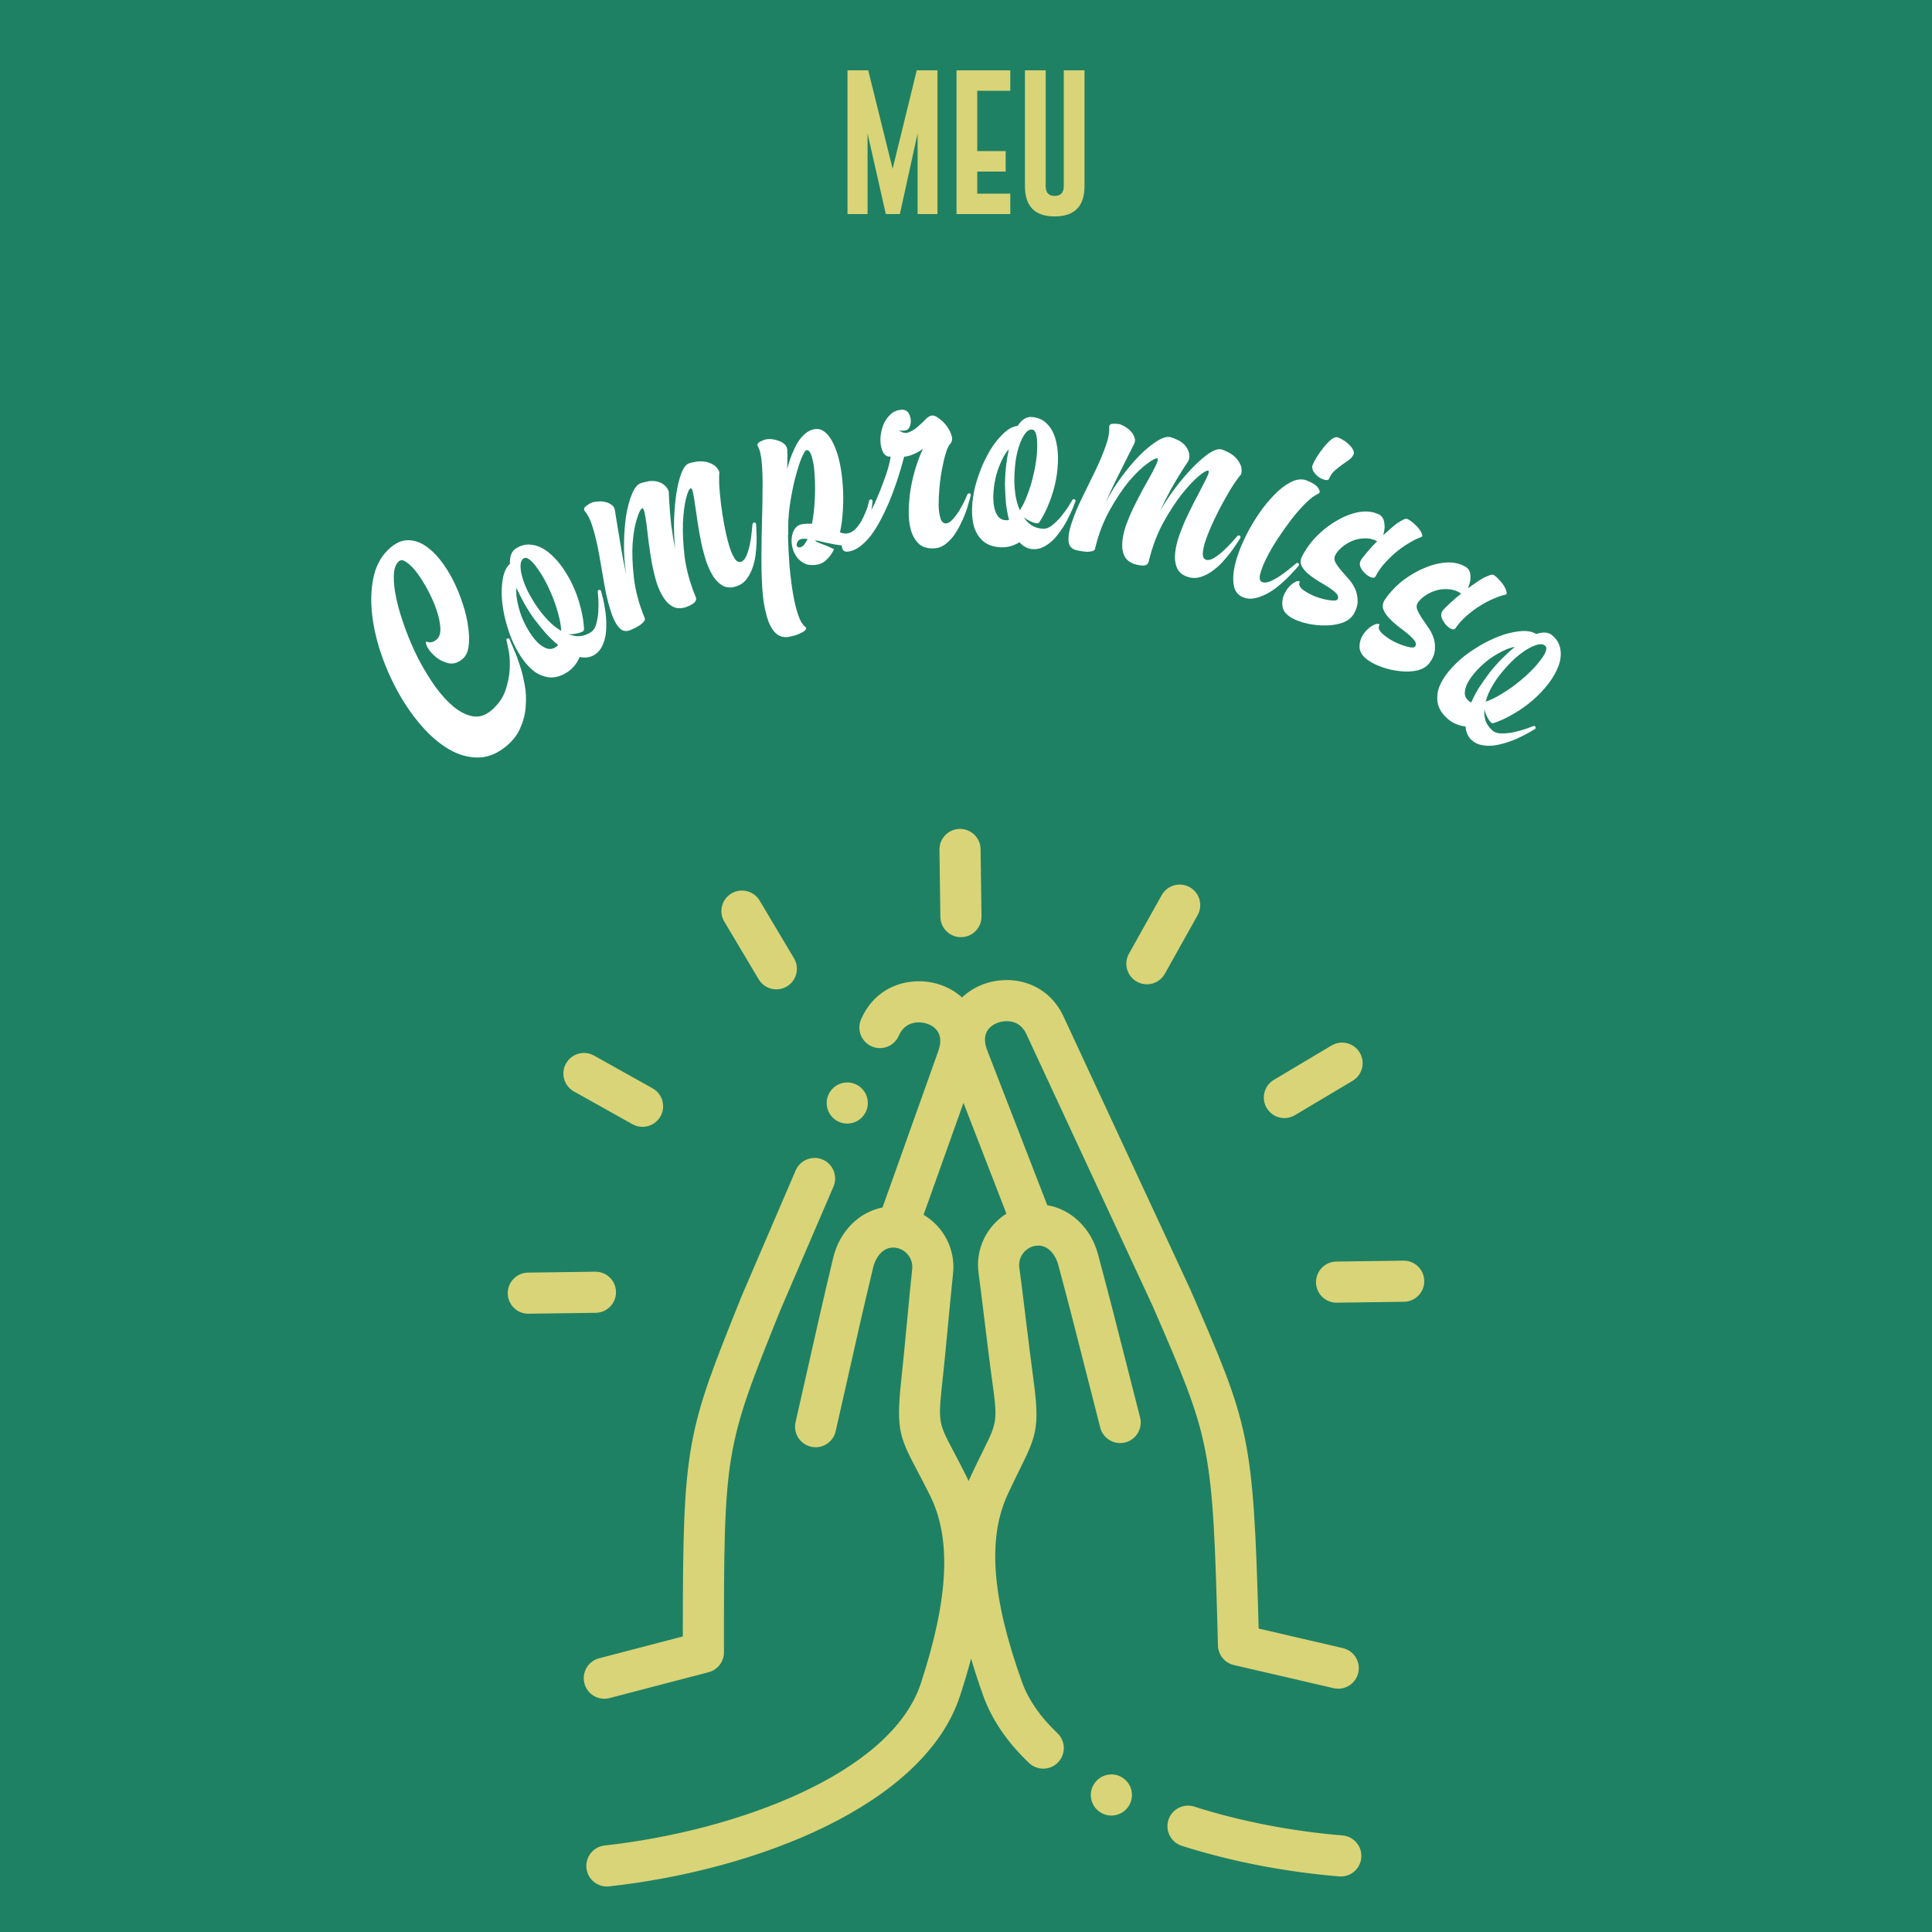 <?xml version="1.0" encoding="UTF-8" standalone="no"?>
<!-- Created with Inkscape (http://www.inkscape.org/) -->

<svg
   xmlns:dc="http://purl.org/dc/elements/1.1/"
   xmlns:cc="http://creativecommons.org/ns#"
   xmlns:rdf="http://www.w3.org/1999/02/22-rdf-syntax-ns#"
   xmlns:svg="http://www.w3.org/2000/svg"
   xmlns="http://www.w3.org/2000/svg"
   xmlns:sodipodi="http://sodipodi.sourceforge.net/DTD/sodipodi-0.dtd"
   xmlns:inkscape="http://www.inkscape.org/namespaces/inkscape"
   width="939.678"
   height="939.678"
   viewBox="0 0 248.623 248.623"
   version="1.1"
   id="svg1620"
   inkscape:version="0.92.3 (2405546, 2018-03-11)"
   sodipodi:docname="logo-app.svg">
  <defs
     id="defs1614">
    <inkscape:path-effect
       effect="skeletal"
       id="path-effect880"
       is_visible="true"
       pattern="m 3.024,5 c 0,-2.76 2.24,-5 5,-5 2.76,0 5,2.24 5,5 0,2.76 -2.24,5 -5,5 C 5.264,10 3.024,7.76 3.024,5 Z"
       copytype="single_stretched"
       prop_scale="0.265"
       scale_y_rel="false"
       spacing="0"
       normal_offset="0"
       tang_offset="0"
       prop_units="false"
       vertical_pattern="false"
       fuse_tolerance="0" />
    <inkscape:path-effect
       effect="skeletal"
       id="path-effect875"
       is_visible="true"
       pattern="m 4.276,-7.829 c 0,-2.76 2.24,-5 5,-5 2.76,0 5,2.24 5,5 0,2.76 -2.24,5 -5,5 -2.76,0 -5,-2.24 -5,-5 z"
       copytype="single_stretched"
       prop_scale="0.265"
       scale_y_rel="false"
       spacing="0"
       normal_offset="0"
       tang_offset="0"
       prop_units="false"
       vertical_pattern="false"
       fuse_tolerance="0" />
    <inkscape:path-effect
       fuse_tolerance="0"
       vertical_pattern="false"
       prop_units="false"
       tang_offset="0"
       normal_offset="0"
       spacing="0"
       scale_y_rel="false"
       prop_scale="0.187"
       copytype="single_stretched"
       pattern="m -1.11,9.079 c 0,-2.76 2.24,-5 5,-5 2.76,0 5,2.24 5,5 0,2.76 -2.24,5 -5,5 -2.76,0 -5,-2.24 -5,-5 z"
       is_visible="true"
       id="path-effect888"
       effect="skeletal" />
    <inkscape:path-effect
       fuse_tolerance="0"
       vertical_pattern="false"
       prop_units="false"
       tang_offset="0"
       normal_offset="0"
       spacing="0"
       scale_y_rel="false"
       prop_scale="0.187"
       copytype="single_stretched"
       pattern="m -1.11,9.079 c 0,-2.76 2.24,-5 5,-5 2.76,0 5,2.24 5,5 0,2.76 -2.24,5 -5,5 -2.76,0 -5,-2.24 -5,-5 z"
       is_visible="true"
       id="path-effect885"
       effect="skeletal" />
    <inkscape:path-effect
       fuse_tolerance="0"
       vertical_pattern="false"
       prop_units="false"
       tang_offset="0"
       normal_offset="0"
       spacing="0"
       scale_y_rel="false"
       prop_scale="0.187"
       copytype="single_stretched"
       pattern="m -1.11,9.079 c 0,-2.76 2.24,-5 5,-5 2.76,0 5,2.24 5,5 0,2.76 -2.24,5 -5,5 -2.76,0 -5,-2.24 -5,-5 z"
       is_visible="true"
       id="path-effect882"
       effect="skeletal" />
    <inkscape:path-effect
       fuse_tolerance="0"
       vertical_pattern="false"
       prop_units="false"
       tang_offset="0"
       normal_offset="0"
       spacing="0"
       scale_y_rel="false"
       prop_scale="0.187"
       copytype="single_stretched"
       pattern="m -1.11,9.079 c 0,-2.76 2.24,-5 5,-5 2.76,0 5,2.24 5,5 0,2.76 -2.24,5 -5,5 -2.76,0 -5,-2.24 -5,-5 z"
       is_visible="true"
       id="path-effect879"
       effect="skeletal" />
    <inkscape:path-effect
       fuse_tolerance="0"
       vertical_pattern="false"
       prop_units="false"
       tang_offset="0"
       normal_offset="0"
       spacing="0"
       scale_y_rel="false"
       prop_scale="0.187"
       copytype="single_stretched"
       pattern="m -1.11,9.079 c 0,-2.76 2.24,-5 5,-5 2.76,0 5,2.24 5,5 0,2.76 -2.24,5 -5,5 -2.76,0 -5,-2.24 -5,-5 z"
       is_visible="true"
       id="path-effect876"
       effect="skeletal" />
    <inkscape:path-effect
       fuse_tolerance="0"
       vertical_pattern="false"
       prop_units="false"
       tang_offset="0"
       normal_offset="0"
       spacing="0"
       scale_y_rel="false"
       prop_scale="0.187"
       copytype="single_stretched"
       pattern="m -1.11,9.079 c 0,-2.76 2.24,-5 5,-5 2.76,0 5,2.24 5,5 0,2.76 -2.24,5 -5,5 -2.76,0 -5,-2.24 -5,-5 z"
       is_visible="true"
       id="path-effect873"
       effect="skeletal" />
    <inkscape:path-effect
       fuse_tolerance="0"
       vertical_pattern="false"
       prop_units="false"
       tang_offset="0"
       normal_offset="0"
       spacing="0"
       scale_y_rel="false"
       prop_scale="0.187"
       copytype="single_stretched"
       pattern="m -1.11,9.079 c 0,-2.76 2.24,-5 5,-5 2.76,0 5,2.24 5,5 0,2.76 -2.24,5 -5,5 -2.76,0 -5,-2.24 -5,-5 z"
       is_visible="true"
       id="path-effect870"
       effect="skeletal" />
    <inkscape:path-effect
       fuse_tolerance="0"
       vertical_pattern="false"
       prop_units="false"
       tang_offset="0"
       normal_offset="0"
       spacing="0"
       scale_y_rel="false"
       prop_scale="0.187"
       copytype="single_stretched"
       pattern="m -1.11,9.079 c 0,-2.76 2.24,-5 5,-5 2.76,0 5,2.24 5,5 0,2.76 -2.24,5 -5,5 -2.76,0 -5,-2.24 -5,-5 z"
       is_visible="true"
       id="path-effect867"
       effect="skeletal" />
    <inkscape:path-effect
       fuse_tolerance="0"
       vertical_pattern="false"
       prop_units="false"
       tang_offset="0"
       normal_offset="0"
       spacing="0"
       scale_y_rel="false"
       prop_scale="0.187"
       copytype="single_stretched"
       pattern="m -1.11,9.079 c 0,-2.76 2.24,-5 5,-5 2.76,0 5,2.24 5,5 0,2.76 -2.24,5 -5,5 -2.76,0 -5,-2.24 -5,-5 z"
       is_visible="true"
       id="path-effect864"
       effect="skeletal" />
    <inkscape:path-effect
       effect="skeletal"
       id="path-effect1412-9"
       is_visible="true"
       pattern="m -1.11,9.079 c 0,-2.76 2.24,-5 5,-5 2.76,0 5,2.24 5,5 0,2.76 -2.24,5 -5,5 -2.76,0 -5,-2.24 -5,-5 z"
       copytype="single_stretched"
       prop_scale="1"
       scale_y_rel="false"
       spacing="0"
       normal_offset="0"
       tang_offset="0"
       prop_units="false"
       vertical_pattern="false"
       fuse_tolerance="0" />
    <inkscape:path-effect
       effect="skeletal"
       id="path-effect1416-2"
       is_visible="true"
       pattern="m -1.11,9.079 c 0,-2.76 2.24,-5 5,-5 2.76,0 5,2.24 5,5 0,2.76 -2.24,5 -5,5 -2.76,0 -5,-2.24 -5,-5 z"
       copytype="single_stretched"
       prop_scale="1"
       scale_y_rel="false"
       spacing="0"
       normal_offset="0"
       tang_offset="0"
       prop_units="false"
       vertical_pattern="false"
       fuse_tolerance="0" />
    <inkscape:path-effect
       effect="skeletal"
       id="path-effect1432-6"
       is_visible="true"
       pattern="m -1.11,9.079 c 0,-2.76 2.24,-5 5,-5 2.76,0 5,2.24 5,5 0,2.76 -2.24,5 -5,5 -2.76,0 -5,-2.24 -5,-5 z"
       copytype="single_stretched"
       prop_scale="1"
       scale_y_rel="false"
       spacing="0"
       normal_offset="0"
       tang_offset="0"
       prop_units="false"
       vertical_pattern="false"
       fuse_tolerance="0" />
    <inkscape:path-effect
       effect="skeletal"
       id="path-effect1452-5"
       is_visible="true"
       pattern="m -1.11,9.079 c 0,-2.76 2.24,-5 5,-5 2.76,0 5,2.24 5,5 0,2.76 -2.24,5 -5,5 -2.76,0 -5,-2.24 -5,-5 z"
       copytype="single_stretched"
       prop_scale="1"
       scale_y_rel="false"
       spacing="0"
       normal_offset="0"
       tang_offset="0"
       prop_units="false"
       vertical_pattern="false"
       fuse_tolerance="0" />
    <inkscape:path-effect
       effect="skeletal"
       id="path-effect1456-3"
       is_visible="true"
       pattern="m -1.11,9.079 c 0,-2.76 2.24,-5 5,-5 2.76,0 5,2.24 5,5 0,2.76 -2.24,5 -5,5 -2.76,0 -5,-2.24 -5,-5 z"
       copytype="single_stretched"
       prop_scale="1"
       scale_y_rel="false"
       spacing="0"
       normal_offset="0"
       tang_offset="0"
       prop_units="false"
       vertical_pattern="false"
       fuse_tolerance="0" />
    <inkscape:path-effect
       effect="skeletal"
       id="path-effect1460-5"
       is_visible="true"
       pattern="m -1.11,9.079 c 0,-2.76 2.24,-5 5,-5 2.76,0 5,2.24 5,5 0,2.76 -2.24,5 -5,5 -2.76,0 -5,-2.24 -5,-5 z"
       copytype="single_stretched"
       prop_scale="1"
       scale_y_rel="false"
       spacing="0"
       normal_offset="0"
       tang_offset="0"
       prop_units="false"
       vertical_pattern="false"
       fuse_tolerance="0" />
    <inkscape:path-effect
       effect="skeletal"
       id="path-effect1464-7"
       is_visible="true"
       pattern="m -1.11,9.079 c 0,-2.76 2.24,-5 5,-5 2.76,0 5,2.24 5,5 0,2.76 -2.24,5 -5,5 -2.76,0 -5,-2.24 -5,-5 z"
       copytype="single_stretched"
       prop_scale="1"
       scale_y_rel="false"
       spacing="0"
       normal_offset="0"
       tang_offset="0"
       prop_units="false"
       vertical_pattern="false"
       fuse_tolerance="0" />
    <inkscape:path-effect
       effect="skeletal"
       id="path-effect1468-6"
       is_visible="true"
       pattern="m -1.11,9.079 c 0,-2.76 2.24,-5 5,-5 2.76,0 5,2.24 5,5 0,2.76 -2.24,5 -5,5 -2.76,0 -5,-2.24 -5,-5 z"
       copytype="single_stretched"
       prop_scale="1"
       scale_y_rel="false"
       spacing="0"
       normal_offset="0"
       tang_offset="0"
       prop_units="false"
       vertical_pattern="false"
       fuse_tolerance="0" />
    <inkscape:path-effect
       effect="skeletal"
       id="path-effect1476-3"
       is_visible="true"
       pattern="m -1.11,9.079 c 0,-2.76 2.24,-5 5,-5 2.76,0 5,2.24 5,5 0,2.76 -2.24,5 -5,5 -2.76,0 -5,-2.24 -5,-5 z"
       copytype="single_stretched"
       prop_scale="1"
       scale_y_rel="false"
       spacing="0"
       normal_offset="0"
       tang_offset="0"
       prop_units="false"
       vertical_pattern="false"
       fuse_tolerance="0" />
  </defs>
  <sodipodi:namedview
     id="base"
     pagecolor="#ffffff"
     bordercolor="#666666"
     borderopacity="1.0"
     inkscape:pageopacity="0.0"
     inkscape:pageshadow="2"
     inkscape:zoom="0.24748737"
     inkscape:cx="-414.87616"
     inkscape:cy="256.58961"
     inkscape:document-units="px"
     inkscape:current-layer="layer1"
     showgrid="false"
     inkscape:window-width="1366"
     inkscape:window-height="717"
     inkscape:window-x="0"
     inkscape:window-y="25"
     inkscape:window-maximized="1"
     showborder="false"
     inkscape:snap-nodes="false"
     inkscape:snap-others="false"
     fit-margin-top="0"
     fit-margin-left="0"
     fit-margin-right="0"
     fit-margin-bottom="0"
     showguides="true"
     units="px"
     inkscape:snap-global="true"
     inkscape:guide-bbox="true"
     inkscape:snap-bbox="true"
     inkscape:bbox-nodes="true" />
  <g
     inkscape:label="Camada 1"
     inkscape:groupmode="layer"
     id="layer1"
     transform="translate(-1662.715,125.552)">
    <rect
       style="fill:#1f8163;fill-opacity:1;stroke:none;stroke-width:1.611;stroke-miterlimit:4;stroke-dasharray:none;stroke-opacity:1"
       id="rect883"
       width="248.623"
       height="248.623"
       x="1662.715"
       y="-125.552" />
    <path
       inkscape:connector-curvature="0"
       id="path862"
       d="m 1786.22,-18.882 c -1.461,0.02 -2.629,1.221 -2.609,2.682 l 0.118,8.641 c 0.02,1.461 1.221,2.629 2.682,2.609 1.461,-0.02 2.629,-1.221 2.61,-2.682 l -0.118,-8.641 c -0.02,-1.461 -1.221,-2.629 -2.682,-2.609 z m -28.132,7.933 c -0.426,0.017 -0.854,0.137 -1.246,0.371 -1.256,0.748 -1.667,2.372 -0.918,3.627 l 4.423,7.424 c 0.502,0.842 1.397,1.304 2.311,1.292 0.449,-0.006 0.902,-0.127 1.315,-0.373 1.255,-0.748 1.667,-2.372 0.918,-3.627 l -4.422,-7.424 c -0.514,-0.863 -1.443,-1.327 -2.381,-1.29 z m 56.47,-0.772 c -0.939,-0.012 -1.854,0.478 -2.344,1.355 l -4.218,7.542 c -0.713,1.275 -0.258,2.887 1.018,3.601 0.42,0.235 0.876,0.343 1.325,0.337 0.914,-0.012 1.797,-0.499 2.276,-1.355 l 4.218,-7.542 c 0.713,-1.275 0.258,-2.887 -1.018,-3.601 -0.399,-0.223 -0.83,-0.332 -1.257,-0.337 z m -33.723,12.446 c -2.889,0.038 -5.85,1.521 -7.314,4.904 -0.58,1.341 0.04,2.898 1.377,3.479 1.341,0.581 2.898,-0.036 3.479,-1.377 0.873,-2.016 2.856,-1.858 3.782,-1.492 0.831,0.328 2.106,1.213 1.305,3.459 l -7.18,20.138 c -3.01,0.582 -5.521,3.04 -6.345,6.466 -1.18,4.902 -2.242,9.623 -3.269,14.188 -0.52,2.311 -1.039,4.621 -1.576,6.963 -0.326,1.424 0.564,2.843 1.989,3.169 1.425,0.327 2.844,-0.563 3.17,-1.988 0.538,-2.348 1.059,-4.666 1.58,-6.984 1.023,-4.546 2.08,-9.247 3.251,-14.111 0.329,-1.367 1.313,-2.674 2.774,-2.536 0.026,0.004 0.052,0.006 0.079,0.009 1.346,0.171 2.313,1.396 2.164,2.749 -0.151,1.368 -0.404,4.033 -0.649,6.612 -0.243,2.558 -0.493,5.203 -0.641,6.528 -0.806,7.277 -0.526,8.146 1.913,12.753 0.463,0.875 0.988,1.867 1.625,3.147 2.825,5.578 2.468,13.281 -1.123,24.244 -3.831,11.694 -23.785,19.029 -40.703,20.895 -1.452,0.16 -2.5,1.468 -2.34,2.92 0.151,1.366 1.316,2.374 2.663,2.356 0.085,-0.001 0.171,-0.007 0.258,-0.016 19.17,-2.115 40.566,-10.513 45.151,-24.508 0.545,-1.662 1.019,-3.262 1.427,-4.805 0.45,1.531 0.967,3.117 1.557,4.764 1.106,3.087 3.094,6.006 5.909,8.674 0.521,0.494 1.19,0.734 1.856,0.725 0.689,-0.009 1.373,-0.286 1.884,-0.825 1.005,-1.061 0.96,-2.735 -0.1,-3.74 -2.207,-2.092 -3.744,-4.318 -4.567,-6.617 -3.89,-10.86 -4.457,-18.551 -1.778,-24.22 0.594,-1.28 1.091,-2.286 1.531,-3.174 2.312,-4.672 2.568,-5.548 1.563,-12.801 -0.183,-1.323 -0.507,-3.965 -0.82,-6.52 -0.314,-2.566 -0.639,-5.219 -0.828,-6.58 -0.091,-0.654 0.082,-1.309 0.487,-1.843 0.396,-0.524 0.964,-0.865 1.602,-0.964 0.026,-0.003 0.051,-0.007 0.077,-0.011 1.457,-0.18 2.476,1.101 2.842,2.459 1.302,4.824 2.486,9.489 3.631,14 0.586,2.308 1.171,4.616 1.775,6.954 0.365,1.415 1.808,2.265 3.223,1.901 1.415,-0.365 2.266,-1.808 1.901,-3.223 -0.602,-2.332 -1.186,-4.633 -1.77,-6.934 -1.15,-4.53 -2.339,-9.214 -3.651,-14.076 -0.918,-3.403 -3.494,-5.792 -6.52,-6.291 l -7.729,-19.933 c -0.862,-2.223 0.389,-3.144 1.211,-3.494 0.916,-0.391 2.894,-0.603 3.821,1.389 l 16.245,34.979 c 7.581,17.457 7.725,17.791 8.416,43.723 0.031,1.204 0.873,2.234 2.047,2.506 l 12.833,2.978 c 1.425,0.329 2.846,-0.556 3.176,-1.979 0.33,-1.424 -0.556,-2.845 -1.979,-3.176 l -10.842,-2.516 c -0.684,-24.96 -1.172,-26.084 -8.797,-43.645 L 1799.586,5.273 c -2.166,-4.65 -7.126,-5.542 -10.693,-4.022 -0.857,0.365 -1.671,0.891 -2.375,1.554 -0.722,-0.644 -1.55,-1.147 -2.417,-1.489 -1.015,-0.4 -2.134,-0.606 -3.265,-0.591 z m -42.939,9.223 c -0.938,-0.012 -1.854,0.478 -2.344,1.355 -0.713,1.275 -0.258,2.887 1.018,3.6 l 7.542,4.219 c 0.42,0.235 0.876,0.343 1.325,0.337 0.914,-0.013 1.797,-0.499 2.276,-1.355 0.713,-1.275 0.258,-2.887 -1.018,-3.601 l -7.542,-4.218 c -0.398,-0.223 -0.83,-0.332 -1.256,-0.337 z m 97.42,-1.331 c -0.426,0.017 -0.855,0.137 -1.247,0.371 l -7.424,4.423 c -1.255,0.748 -1.667,2.372 -0.918,3.627 0.502,0.842 1.397,1.304 2.312,1.292 0.449,-0.006 0.902,-0.127 1.315,-0.373 l 7.424,-4.423 c 1.255,-0.748 1.667,-2.371 0.918,-3.627 -0.514,-0.863 -1.442,-1.327 -2.38,-1.29 z m -63.695,5.132 c -0.938,0.045 -1.822,0.589 -2.259,1.494 -0.635,1.315 -0.084,2.897 1.232,3.533 0.383,0.185 0.788,0.269 1.185,0.264 0.97,-0.013 1.897,-0.562 2.348,-1.496 l 10e-4,-0.002 c 0.636,-1.316 0.084,-2.897 -1.232,-3.532 -0.411,-0.199 -0.848,-0.282 -1.274,-0.261 z m 15.082,2.626 5.527,14.256 c -2.518,1.58 -4.018,4.54 -3.584,7.67 0.183,1.319 0.505,3.952 0.817,6.497 0.315,2.575 0.641,5.238 0.831,6.603 0.82,5.918 0.82,5.918 -1.065,9.728 -0.431,0.87 -0.966,1.953 -1.58,3.275 -0.097,0.206 -0.191,0.414 -0.281,0.623 -0.094,-0.201 -0.19,-0.401 -0.29,-0.598 -0.658,-1.322 -1.223,-2.39 -1.677,-3.247 -1.988,-3.756 -1.988,-3.756 -1.33,-9.695 0.151,-1.367 0.404,-4.033 0.649,-6.612 0.242,-2.558 0.494,-5.203 0.64,-6.528 0.348,-3.141 -1.233,-6.059 -3.792,-7.57 z m -19.139,7.083 c -1.031,-0.009 -2.017,0.59 -2.452,1.595 l -6.927,16.114 c -7.143,17.762 -7.6,18.899 -7.601,43.869 l -10.77,2.811 c -1.414,0.37 -2.261,1.814 -1.892,3.229 0.314,1.202 1.405,1.994 2.594,1.978 0.21,-0.003 0.422,-0.031 0.635,-0.086 l 12.748,-3.327 c 1.165,-0.304 1.978,-1.357 1.978,-2.562 -0.018,-25.941 0.118,-26.279 7.218,-43.937 l 6.874,-15.986 c 0.581,-1.341 -0.04,-2.899 -1.377,-3.479 -0.335,-0.145 -0.684,-0.216 -1.028,-0.219 z m -36.9,14.758 c -1.461,0.02 -2.629,1.221 -2.609,2.682 0.02,1.461 1.221,2.629 2.682,2.609 l 8.64,-0.118 c 1.461,-0.02 2.629,-1.221 2.609,-2.682 -0.02,-1.461 -1.22,-2.629 -2.682,-2.609 z m 104.014,-1.421 c -1.461,0.02 -2.629,1.221 -2.61,2.682 0.02,1.461 1.221,2.629 2.682,2.609 l 8.641,-0.118 c 1.461,-0.02 2.629,-1.221 2.609,-2.682 -0.02,-1.461 -1.22,-2.629 -2.682,-2.609 z m -28.966,65.997 c -1.031,0.009 -2.005,0.625 -2.423,1.638 -0.557,1.351 0.086,2.898 1.438,3.455 0.342,0.141 0.696,0.205 1.044,0.201 1.026,-0.014 1.994,-0.629 2.411,-1.638 0.557,-1.351 -0.087,-2.898 -1.437,-3.455 l -10e-5,4e-4 v -0.001 c -0.338,-0.139 -0.688,-0.203 -1.031,-0.2 z m 9.901,4.018 c -1.128,-0.008 -2.178,0.712 -2.539,1.843 -0.444,1.392 0.325,2.88 1.717,3.324 6.277,2.002 13.28,3.364 20.25,3.941 0.087,0.007 0.172,0.01 0.258,0.009 1.347,-0.018 2.484,-1.058 2.597,-2.427 0.12,-1.456 -0.962,-2.735 -2.418,-2.855 -6.579,-0.544 -13.176,-1.826 -19.079,-3.709 -0.261,-0.083 -0.526,-0.124 -0.786,-0.126 z"
       style="fill:#d9d477;fill-opacity:1;stroke-width:0.265" />
    <g
       aria-label="Compromisso"
       style="font-style:normal;font-variant:normal;font-weight:normal;font-stretch:normal;font-size:32.889px;line-height:1.25;font-family:Brayles;-inkscape-font-specification:'Brayles, Normal';font-variant-ligatures:normal;font-variant-caps:normal;font-variant-numeric:normal;font-feature-settings:normal;text-align:start;letter-spacing:0px;word-spacing:0px;writing-mode:lr-tb;text-anchor:start;fill:#ffffff;fill-opacity:1;stroke:none;stroke-width:0.822"
       id="text870"
       transform="translate(2.51)">
      <path
         d="m 1723.457,-34.149 q 1.268,-1.097 1.765,-2.484 0.5,-1.433 0.573,-2.757 0.072,-1.324 -0.111,-2.34 -0.204,-1.041 -0.295,-1.397 -0.061,-0.121 0.063,-0.229 0.075,-0.065 0.189,-0.033 0.118,-0.015 0.133,0.103 0.18,0.409 0.559,1.3 0.382,0.844 0.762,2.037 0.383,1.147 0.632,2.541 0.252,1.347 0.13,2.714 -0.076,1.37 -0.637,2.682 -0.515,1.315 -1.734,2.369 -1.791,1.549 -3.728,1.572 -1.937,0.023 -3.793,-1.067 -1.856,-1.09 -3.556,-3.055 -1.721,-1.99 -3.059,-4.442 -1.338,-2.452 -2.217,-5.127 -0.876,-2.721 -1.09,-5.232 -0.215,-2.51 0.311,-4.618 0.55,-2.129 2.068,-3.441 1.119,-0.968 2.239,-0.98 1.12,-0.012 2.168,0.647 1.048,0.659 2.01,1.871 0.94,1.187 1.674,2.639 0.734,1.452 1.248,3.052 0.517,1.553 0.695,2.965 0.203,1.39 0.054,2.475 -0.148,1.085 -0.746,1.602 -0.871,0.753 -1.792,0.593 -0.918,-0.206 -1.623,-0.77 -0.705,-0.564 -1.079,-1.197 -0.395,-0.658 -0.172,-0.852 0.179,0.106 0.364,0.12 0.186,0.013 0.424,-0.063 0.239,-0.076 0.537,-0.334 0.497,-0.43 0.454,-1.436 -0.065,-1.031 -0.467,-2.249 -0.402,-1.218 -1.078,-2.503 -0.676,-1.285 -1.376,-2.245 -0.7,-0.96 -1.366,-1.428 -0.662,-0.514 -1.06,-0.17 -0.597,0.516 -0.645,1.819 -0.048,1.302 0.339,3.056 0.386,1.753 1.127,3.766 0.719,1.987 1.698,3.923 1.004,1.915 2.167,3.561 1.167,1.6 2.398,2.622 1.257,1 2.478,1.205 1.246,0.183 2.365,-0.785 z"
         style="font-style:normal;font-variant:normal;font-weight:normal;font-stretch:normal;font-size:32.889px;font-family:Brayles;-inkscape-font-specification:'Brayles, Normal';font-variant-ligatures:normal;font-variant-caps:normal;font-variant-numeric:normal;font-feature-settings:normal;text-align:start;writing-mode:lr-tb;text-anchor:start;fill:#ffffff;fill-opacity:1;stroke-width:0.822"
         id="path858"
         inkscape:connector-curvature="0" />
      <path
         d="m 1737.226,-49.621 q 0.083,-0.053 0.192,-0.005 0.136,0.03 0.134,0.149 0.094,0.33 0.246,0.935 0.152,0.605 0.264,1.392 0.14,0.769 0.159,1.655 0.029,0.84 -0.078,1.65 -0.125,0.782 -0.467,1.469 -0.314,0.669 -0.952,1.076 -0.832,0.531 -1.922,0.29 -0.546,1.285 -1.599,1.957 -1.164,0.743 -2.221,0.676 -1.075,-0.094 -2.001,-0.752 -0.917,-0.703 -1.67,-1.821 -0.771,-1.147 -1.328,-2.508 -0.529,-1.379 -0.856,-2.809 -0.317,-1.475 -0.364,-2.772 -0.019,-1.314 0.211,-2.359 0.258,-1.062 0.853,-1.598 -0.062,-1.443 0.769,-1.974 0.998,-0.637 2.035,-0.479 1.019,0.13 1.981,0.842 0.962,0.713 1.806,1.852 0.844,1.139 1.492,2.52 0.648,1.381 1.01,2.867 0.391,1.468 0.445,2.837 -0.012,0.164 -0.28,0.296 -0.239,0.114 -0.615,0.198 -0.348,0.066 -0.714,0.104 -0.338,0.021 -0.492,-0.037 0.742,0.307 1.509,0.286 0.749,-0.049 1.47,-0.509 0.471,-0.301 0.677,-1.017 0.216,-0.762 0.278,-1.582 0.044,-0.848 0.013,-1.569 -0.049,-0.749 -0.08,-1.042 -0.015,-0.146 0.096,-0.217 z m -9.626,-4.078 q -0.388,0.248 -0.41,0.886 -0.022,0.638 0.216,1.501 0.238,0.862 0.729,1.876 0.501,0.968 1.165,1.948 0.647,0.953 1.46,1.799 0.796,0.819 1.661,1.32 -0.036,-0.913 -0.326,-1.977 -0.279,-1.109 -0.704,-2.204 -0.443,-1.122 -0.961,-2.118 -0.536,-1.023 -1.069,-1.737 -0.523,-0.759 -0.99,-1.124 -0.467,-0.365 -0.772,-0.17 z m -0.933,3.795 q -0.087,0.719 0.103,1.69 0.173,0.943 0.527,1.926 0.382,0.966 0.903,1.843 0.521,0.877 1.102,1.482 0.581,0.605 1.197,0.836 0.616,0.231 1.17,-0.123 0.111,-0.071 0.194,-0.124 0.065,-0.081 0.159,-0.179 -0.808,-0.655 -1.594,-1.519 -0.758,-0.882 -1.478,-1.827 -0.71,-0.99 -1.274,-1.996 -0.582,-1.033 -1.009,-2.009 z"
         style="font-style:normal;font-variant:normal;font-weight:normal;font-stretch:normal;font-size:32.889px;font-family:Brayles;-inkscape-font-specification:'Brayles, Normal';font-variant-ligatures:normal;font-variant-caps:normal;font-variant-numeric:normal;font-feature-settings:normal;text-align:start;writing-mode:lr-tb;text-anchor:start;fill:#ffffff;fill-opacity:1;stroke-width:0.822"
         id="path860"
         inkscape:connector-curvature="0" />
      <path
         d="m 1757.175,-58.296 q 0.122,-0.05 0.22,0.016 0.098,0.066 0.106,0.17 0.034,0.342 0.047,0.977 0.043,0.623 0.015,1.417 -0.028,0.794 -0.135,1.657 -0.119,0.832 -0.398,1.623 -0.261,0.748 -0.719,1.363 -0.427,0.603 -1.096,0.879 -1.034,0.426 -1.807,0.105 -0.743,-0.334 -1.331,-1.159 -0.558,-0.837 -0.974,-2.017 -0.385,-1.193 -0.661,-2.467 -0.258,-1.317 -0.461,-2.585 -0.172,-1.281 -0.335,-2.281 -0.133,-1.012 -0.267,-1.597 -0.134,-0.585 -0.317,-0.51 -0.274,0.113 -0.584,1.344 -0.293,1.188 -0.389,3.113 -0.065,1.912 0.216,4.322 0.312,2.397 1.297,4.872 l 0.025,0.061 0.113,0.274 q 0.138,0.334 -0.121,0.655 -0.272,0.29 -0.88,0.541 -1.034,0.426 -1.807,0.105 -0.743,-0.334 -1.301,-1.171 -0.558,-0.837 -0.944,-2.03 -0.355,-1.206 -0.6,-2.492 -0.228,-1.329 -0.4,-2.61 -0.142,-1.293 -0.275,-2.306 -0.133,-1.012 -0.267,-1.597 -0.134,-0.585 -0.317,-0.51 -0.274,0.113 -0.658,1.338 -0.397,1.195 -0.553,3.145 -0.126,1.937 0.163,4.451 0.289,2.513 1.392,5.189 0.088,0.213 -0.105,0.435 -0.163,0.209 -0.46,0.438 -0.279,0.186 -0.631,0.367 -0.352,0.181 -0.626,0.294 -0.943,0.389 -1.549,-0.393 -0.637,-0.769 -1.062,-2.23 -0.468,-1.479 -0.787,-3.375 -0.319,-1.896 -0.644,-3.719 -0.337,-1.853 -0.787,-3.375 -0.45,-1.522 -1.117,-2.279 -0.138,-0.334 0.25,-0.601 0.406,-0.31 0.68,-0.422 0.408,-0.133 0.866,-0.143 0.476,-0.054 0.88,0.064 0.422,0.075 0.73,0.304 0.326,0.186 0.451,0.49 0.088,0.213 0.181,0.957 0.124,0.732 0.307,1.866 0.183,1.134 0.43,2.597 0.247,1.463 0.613,3.127 -0.314,-1.969 -0.286,-3.973 0.028,-2.004 0.279,-3.637 0.282,-1.646 0.747,-2.762 0.465,-1.116 1.073,-1.367 0.274,-0.113 0.767,-0.21 0.512,-0.14 1.068,-0.085 0.556,0.055 1.036,0.356 0.51,0.288 0.786,0.957 0.112,2.515 0.32,4.315 0.239,1.787 0.509,3.134 -0.19,-1.842 -0.143,-3.712 0.065,-1.912 0.294,-3.429 0.246,-1.56 0.632,-2.608 0.416,-1.061 0.964,-1.287 0.274,-0.113 0.81,-0.192 0.554,-0.122 1.154,-0.049 0.599,0.073 1.152,0.379 0.553,0.306 0.829,0.975 -0.062,0.453 -0.026,1.576 0.054,1.08 0.221,2.435 0.154,1.324 0.42,2.744 0.265,1.42 0.595,2.565 0.317,1.114 0.727,1.764 0.41,0.649 0.896,0.449 0.395,-0.163 0.663,-0.807 0.286,-0.687 0.43,-1.458 0.162,-0.814 0.228,-1.517 0.084,-0.746 0.105,-1.039 0.072,-0.172 0.132,-0.197 z"
         style="font-style:normal;font-variant:normal;font-weight:normal;font-stretch:normal;font-size:32.889px;font-family:Brayles;-inkscape-font-specification:'Brayles, Normal';font-variant-ligatures:normal;font-variant-caps:normal;font-variant-numeric:normal;font-feature-settings:normal;text-align:start;writing-mode:lr-tb;text-anchor:start;fill:#ffffff;fill-opacity:1;stroke-width:0.822"
         id="path863"
         inkscape:connector-curvature="0" />
      <path
         d="m 1772.242,-61.291 q 0.097,-0.02 0.181,0.063 0.085,0.083 0.073,0.186 -0.041,0.445 -0.162,1.311 -0.121,0.865 -0.428,1.804 -0.314,0.906 -0.894,1.666 -0.548,0.753 -1.417,0.936 -0.29,0.061 -0.806,0.001 -0.517,-0.06 -1.143,-0.163 -0.633,-0.136 -1.299,-0.265 -0.64,-0.168 -1.235,-0.279 -0.012,0.103 0.364,0.293 0.401,0.151 0.842,0.328 0.472,0.17 0.848,0.36 0.401,0.151 0.35,0.229 -0.38,0.752 -0.91,1.266 -0.498,0.508 -1.142,0.643 -0.901,0.189 -1.594,-0.069 -0.667,-0.297 -1.078,-0.816 -0.418,-0.551 -0.592,-1.22 -0.181,-0.701 -0.109,-1.321 0.065,-0.652 0.37,-1.119 0.331,-0.506 0.878,-0.621 0.354,-0.074 0.689,-0.077 0.335,-0.003 0.671,-0.006 0.277,-1.402 0.358,-3.099 0.081,-1.697 -0.016,-3.122 -0.072,-1.464 -0.364,-2.377 -0.267,-0.952 -0.718,-0.858 -0.193,0.041 -0.622,1.038 -0.397,0.991 -0.808,2.555 -0.386,1.526 -0.683,3.47 -0.272,1.905 -0.203,3.84 l -0.039,-0.025 q 0.051,2.006 0.199,3.991 0.18,1.979 0.453,3.601 0.28,1.655 0.691,2.812 0.411,1.157 0.995,1.539 0.047,0.225 -0.183,0.408 -0.198,0.176 -0.539,0.315 -0.302,0.164 -0.681,0.277 -0.38,0.113 -0.669,0.174 -1.191,0.25 -1.927,-0.537 -0.736,-0.786 -1.118,-2.286 -0.407,-1.46 -0.529,-3.485 -0.115,-1.992 -0.104,-4.179 0.01,-2.219 0.074,-4.451 0.069,-2.232 0.071,-4.148 0.027,-1.955 -0.109,-3.405 -0.136,-1.45 -0.535,-2.072 -0.074,-0.354 0.356,-0.545 0.456,-0.23 0.746,-0.291 0.883,-0.118 1.731,0.242 0.842,0.328 0.983,1.003 0.014,0.064 0.026,0.767 0.01,0.671 -0.022,1.819 0.236,-0.957 0.564,-1.798 0.353,-0.881 0.747,-1.568 0.426,-0.694 0.938,-1.138 0.537,-0.482 1.181,-0.617 0.805,-0.169 1.462,0.399 0.65,0.536 1.105,1.583 0.48,1.008 0.771,2.392 0.29,1.384 0.382,2.944 0.117,1.521 0.01,3.09 -0.082,1.529 -0.373,2.867 0.615,0.207 0.969,0.133 0.676,-0.142 1.161,-0.714 0.485,-0.572 0.814,-1.246 0.354,-0.713 0.562,-1.328 0.2,-0.647 0.243,-0.925 0.102,-0.156 0.198,-0.176 z m -9.056,6.167 q 0.29,-0.061 0.5,-0.34 0.242,-0.286 0.451,-0.733 -0.581,-0.046 -0.774,-0.006 -0.29,0.061 -0.449,0.262 -0.159,0.201 -0.183,0.408 -0.031,0.174 0.068,0.322 0.13,0.141 0.388,0.087 z"
         style="font-style:normal;font-variant:normal;font-weight:normal;font-stretch:normal;font-size:32.889px;font-family:Brayles;-inkscape-font-specification:'Brayles, Normal';font-variant-ligatures:normal;font-variant-caps:normal;font-variant-numeric:normal;font-feature-settings:normal;text-align:start;writing-mode:lr-tb;text-anchor:start;fill:#ffffff;fill-opacity:1;stroke-width:0.822"
         id="path865"
         inkscape:connector-curvature="0" />
      <path
         d="m 1769.54,-56.956 q 0.591,-0.042 1.207,-0.646 0.615,-0.637 1.206,-1.602 0.559,-0.963 1.04,-2.085 0.512,-1.157 0.897,-2.239 0.418,-1.085 0.653,-1.958 0.235,-0.874 0.271,-1.305 -0.525,0.037 -0.85,-0.369 -0.295,-0.441 -0.407,-1.092 -0.112,-0.652 0,-1.418 0.111,-0.766 0.425,-1.448 0.347,-0.684 0.875,-1.15 0.558,-0.501 1.345,-0.557 0.459,-0.032 0.74,0.212 0.281,0.244 0.374,0.633 0.124,0.354 0.088,0.785 -0.038,0.398 -0.214,0.707 -0.145,0.274 -0.537,0.335 -0.391,0.061 -0.759,-0.012 0.66,0.481 1.27,0.24 0.61,-0.241 1.137,-0.707 0.528,-0.466 0.99,-0.927 0.46,-0.494 0.853,-0.522 0.394,-0.028 0.918,0.397 0.555,0.389 0.993,0.985 0.438,0.596 0.615,1.242 0.175,0.614 -0.191,1.036 -0.307,0.318 -0.573,1.227 -0.268,0.876 -0.482,2.045 -0.217,1.136 -0.326,2.397 -0.111,1.228 -0.105,2.249 0.039,1.019 0.252,1.697 0.243,0.642 0.702,0.61 0.426,-0.03 0.853,-0.522 0.46,-0.494 0.845,-1.115 0.383,-0.653 0.671,-1.234 0.286,-0.614 0.369,-0.85 0.089,-0.138 0.22,-0.147 0.263,-0.019 0.218,0.281 -0.075,0.335 -0.263,0.942 -0.155,0.604 -0.432,1.349 -0.277,0.745 -0.683,1.532 -0.376,0.752 -0.857,1.412 -0.483,0.628 -1.079,1.065 -0.596,0.438 -1.317,0.489 -1.28,0.09 -2.017,-0.55 -0.707,-0.675 -1.048,-1.772 -0.311,-1.132 -0.279,-2.552 0.032,-1.42 0.26,-2.854 0.259,-1.469 0.691,-2.818 0.432,-1.349 0.895,-2.272 -0.375,0.29 -0.757,0.482 -0.349,0.189 -0.799,0.353 -0.417,0.161 -0.876,0.194 -0.884,3.359 -2.016,6.011 -0.481,1.122 -1.063,2.218 -0.582,1.096 -1.246,1.967 -0.697,0.873 -1.449,1.421 -0.753,0.548 -1.573,0.606 -0.426,0.03 -0.583,-0.322 -0.157,-0.352 -0.088,-0.785 0.033,-0.464 0.303,-0.846 0.268,-0.415 0.694,-0.445 z"
         style="font-style:normal;font-variant:normal;font-weight:normal;font-stretch:normal;font-size:32.889px;font-family:Brayles;-inkscape-font-specification:'Brayles, Normal';font-variant-ligatures:normal;font-variant-caps:normal;font-variant-numeric:normal;font-feature-settings:normal;text-align:start;writing-mode:lr-tb;text-anchor:start;fill:#ffffff;fill-opacity:1;stroke-width:0.822"
         id="path867"
         inkscape:connector-curvature="0" />
      <path
         d="m 1798.414,-61.325 q 0.099,0.006 0.158,0.108 0.093,0.104 0.021,0.199 -0.118,0.323 -0.349,0.902 -0.232,0.579 -0.602,1.283 -0.338,0.705 -0.842,1.433 -0.469,0.697 -1.031,1.29 -0.56,0.56 -1.24,0.916 -0.647,0.357 -1.402,0.313 -0.985,-0.058 -1.727,-0.892 -1.195,0.721 -2.443,0.648 -1.379,-0.081 -2.196,-0.755 -0.815,-0.707 -1.181,-1.782 -0.331,-1.107 -0.284,-2.455 0.048,-1.381 0.395,-2.81 0.38,-1.427 0.953,-2.777 0.608,-1.381 1.33,-2.459 0.755,-1.076 1.554,-1.787 0.832,-0.709 1.628,-0.794 0.795,-1.205 1.78,-1.148 1.182,0.069 1.93,0.805 0.75,0.703 1.111,1.844 0.361,1.141 0.377,2.559 0.016,1.418 -0.27,2.916 -0.285,1.499 -0.863,2.915 -0.544,1.418 -1.303,2.559 -0.106,0.126 -0.4,0.075 -0.261,-0.048 -0.614,-0.201 -0.321,-0.151 -0.639,-0.334 -0.286,-0.181 -0.377,-0.319 0.421,0.684 1.055,1.116 0.635,0.4 1.489,0.45 0.558,0.033 1.145,-0.427 0.622,-0.491 1.153,-1.119 0.533,-0.661 0.93,-1.263 0.4,-0.636 0.546,-0.89 0.073,-0.127 0.205,-0.12 z m -5.406,-8.948 q -0.46,-0.027 -0.852,0.477 -0.392,0.504 -0.705,1.342 -0.313,0.838 -0.509,1.947 -0.162,1.078 -0.198,2.262 -0.034,1.151 0.128,2.314 0.165,1.13 0.572,2.043 0.506,-0.761 0.896,-1.792 0.425,-1.062 0.722,-2.198 0.299,-1.169 0.463,-2.279 0.166,-1.143 0.152,-2.034 0.021,-0.921 -0.143,-1.491 -0.164,-0.57 -0.525,-0.591 z m -2.981,2.527 q -0.492,0.531 -0.907,1.429 -0.413,0.865 -0.702,1.87 -0.257,1.006 -0.349,2.022 -0.092,1.016 0.024,1.846 0.116,0.83 0.479,1.379 0.363,0.548 1.02,0.587 0.131,0.008 0.23,0.013 0.1,-0.027 0.234,-0.052 -0.271,-1.004 -0.4,-2.165 -0.097,-1.159 -0.126,-2.346 0.01,-1.219 0.138,-2.364 0.135,-1.178 0.361,-2.219 z"
         style="font-style:normal;font-variant:normal;font-weight:normal;font-stretch:normal;font-size:32.889px;font-family:Brayles;-inkscape-font-specification:'Brayles, Normal';font-variant-ligatures:normal;font-variant-caps:normal;font-variant-numeric:normal;font-feature-settings:normal;text-align:start;writing-mode:lr-tb;text-anchor:start;fill:#ffffff;fill-opacity:1;stroke-width:0.822"
         id="path869"
         inkscape:connector-curvature="0" />
      <path
         d="m 1819.661,-56.655 q 0.128,0.031 0.169,0.142 0.041,0.111 -0.014,0.2 -0.173,0.297 -0.535,0.819 -0.33,0.53 -0.819,1.156 -0.489,0.627 -1.081,1.263 -0.585,0.604 -1.274,1.081 -0.65,0.453 -1.381,0.683 -0.7,0.238 -1.403,0.069 -1.087,-0.261 -1.525,-0.975 -0.406,-0.706 -0.399,-1.719 0.038,-1.005 0.394,-2.205 0.388,-1.192 0.911,-2.386 0.563,-1.218 1.142,-2.364 0.612,-1.138 1.066,-2.044 0.486,-0.898 0.72,-1.451 0.234,-0.553 0.042,-0.599 -0.288,-0.069 -1.261,0.746 -0.934,0.791 -2.14,2.294 -1.174,1.511 -2.359,3.628 -1.153,2.125 -1.806,4.707 l -0.015,0.064 -0.069,0.288 q -0.084,0.352 -0.482,0.459 -0.39,0.075 -1.03,-0.078 -1.087,-0.261 -1.525,-0.975 -0.406,-0.706 -0.367,-1.712 0.038,-1.005 0.426,-2.198 0.42,-1.185 0.975,-2.37 0.595,-1.21 1.206,-2.349 0.643,-1.131 1.13,-2.029 0.486,-0.898 0.72,-1.451 0.234,-0.553 0.042,-0.599 -0.288,-0.069 -1.318,0.698 -1.022,0.736 -2.292,2.223 -1.238,1.495 -2.478,3.701 -1.24,2.205 -1.915,5.02 -0.054,0.224 -0.34,0.29 -0.255,0.074 -0.629,0.086 -0.335,-0.013 -0.727,-0.073 -0.391,-0.06 -0.679,-0.129 -0.991,-0.238 -1.025,-1.227 -0.065,-0.997 0.448,-2.429 0.489,-1.472 1.342,-3.195 0.853,-1.723 1.659,-3.39 0.814,-1.699 1.342,-3.195 0.528,-1.497 0.431,-2.501 0.084,-0.352 0.555,-0.34 0.51,-0.013 0.798,0.056 0.408,0.132 0.785,0.391 0.417,0.235 0.675,0.568 0.298,0.308 0.413,0.674 0.155,0.342 0.078,0.661 -0.054,0.224 -0.414,0.881 -0.329,0.665 -0.846,1.691 -0.517,1.026 -1.174,2.356 -0.658,1.33 -1.337,2.892 0.901,-1.779 2.098,-3.386 1.197,-1.607 2.359,-2.782 1.194,-1.168 2.225,-1.8 1.031,-0.632 1.671,-0.478 0.288,0.069 0.745,0.28 0.496,0.187 0.915,0.558 0.418,0.371 0.631,0.895 0.244,0.532 0.075,1.236 -1.384,2.103 -2.271,3.683 -0.855,1.587 -1.425,2.837 0.926,-1.604 2.061,-3.091 1.174,-1.511 2.249,-2.606 1.114,-1.119 2.042,-1.742 0.959,-0.615 1.535,-0.477 0.288,0.069 0.769,0.32 0.521,0.226 0.963,0.637 0.443,0.411 0.711,0.982 0.269,0.572 0.1,1.275 -0.316,0.33 -0.945,1.261 -0.59,0.907 -1.249,2.102 -0.651,1.163 -1.269,2.469 -0.618,1.306 -1.022,2.427 -0.397,1.089 -0.445,1.855 -0.049,0.766 0.463,0.889 0.416,0.1 1.011,-0.265 0.634,-0.389 1.204,-0.929 0.609,-0.564 1.075,-1.095 0.505,-0.555 0.695,-0.78 0.159,-0.097 0.223,-0.082 z"
         style="font-style:normal;font-variant:normal;font-weight:normal;font-stretch:normal;font-size:32.889px;font-family:Brayles;-inkscape-font-specification:'Brayles, Normal';font-variant-ligatures:normal;font-variant-caps:normal;font-variant-numeric:normal;font-feature-settings:normal;text-align:start;writing-mode:lr-tb;text-anchor:start;fill:#ffffff;fill-opacity:1;stroke-width:0.822"
         id="path871"
         inkscape:connector-curvature="0" />
      <path
         d="m 1822.634,-50.639 q 0.396,0.16 1.039,-0.112 0.685,-0.291 1.328,-0.74 0.686,-0.468 1.225,-0.924 0.57,-0.444 0.79,-0.638 0.08,-0.11 0.232,-0.048 0.091,0.037 0.116,0.153 0.067,0.098 -0.043,0.195 -0.215,0.268 -0.65,0.73 -0.405,0.475 -0.981,1.022 -0.576,0.548 -1.256,1.089 -0.667,0.511 -1.42,0.88 -0.71,0.352 -1.437,0.483 -0.727,0.132 -1.398,-0.139 -0.854,-0.345 -1.131,-1.238 -0.247,-0.88 -0.078,-2.089 0.182,-1.239 0.718,-2.654 0.549,-1.445 1.323,-2.835 0.787,-1.42 1.72,-2.675 0.976,-1.273 1.938,-2.161 1.005,-0.906 1.947,-1.306 0.973,-0.387 1.765,-0.067 1.22,0.493 1.499,1.032 0.322,0.52 -0.064,0.684 -0.642,0.272 -1.574,1.173 -0.889,0.882 -1.84,2.094 -0.921,1.224 -1.817,2.565 -0.854,1.322 -1.438,2.505 -0.585,1.183 -0.783,2.025 -0.186,0.812 0.271,0.996 z m 8.617,-13.331 q -0.111,0.274 -0.532,0.175 -0.391,-0.087 -0.811,-0.363 -0.408,-0.307 -0.694,-0.742 -0.243,-0.453 -0.082,-0.849 0.16,-0.396 0.566,-1.048 0.405,-0.652 0.89,-1.237 0.497,-0.615 0.969,-0.992 0.502,-0.365 0.868,-0.217 0.427,0.173 0.817,0.437 0.42,0.276 0.682,0.595 0.304,0.3 0.431,0.6 0.127,0.3 0.041,0.513 -0.173,0.427 -0.62,0.743 -0.404,0.298 -0.894,0.632 -0.459,0.346 -0.943,0.754 -0.441,0.389 -0.688,0.999 z"
         style="font-style:normal;font-variant:normal;font-weight:normal;font-stretch:normal;font-size:32.889px;font-family:Brayles;-inkscape-font-specification:'Brayles, Normal';font-variant-ligatures:normal;font-variant-caps:normal;font-variant-numeric:normal;font-feature-settings:normal;text-align:start;writing-mode:lr-tb;text-anchor:start;fill:#ffffff;fill-opacity:1;stroke-width:0.822"
         id="path873"
         inkscape:connector-curvature="0" />
      <path
         d="m 1841.34,-58.758 q 0.408,0.214 0.813,0.574 0.434,0.376 0.692,0.734 0.287,0.373 0.355,0.669 0.112,0.282 -0.11,0.351 -0.577,0.18 -1.38,0.651 -0.788,0.441 -1.609,1.088 -0.821,0.647 -1.602,1.5 -0.766,0.824 -1.284,1.815 -0.137,0.262 -0.547,0.122 -0.38,-0.125 -0.756,-0.47 -0.376,-0.345 -0.618,-0.806 -0.197,-0.474 0,-0.853 0.168,-0.321 0.754,-1.016 0.602,-0.724 1.381,-1.504 -0.787,-0.412 -1.626,-0.369 -0.824,0.014 -1.58,0.324 -0.712,0.296 -1.31,0.799 -0.598,0.504 -0.872,1.028 -0.229,0.437 -0.016,0.882 0.241,0.461 0.673,0.983 0.447,0.494 0.951,1.092 0.548,0.584 0.888,1.282 0.34,0.698 0.369,1.493 0.074,0.781 -0.414,1.713 -0.442,0.845 -1.465,1.238 -1.007,0.364 -2.199,0.371 -1.163,0.022 -2.335,-0.22 -1.157,-0.272 -1.885,-0.653 -1.195,-0.625 -1.354,-1.526 -0.131,-0.885 0.237,-1.658 0.383,-0.802 1.01,-1.29 0.627,-0.488 0.977,-0.305 -0.275,0.524 0.378,1.052 0.697,0.513 1.616,0.883 0.964,0.356 1.83,0.475 0.895,0.134 1.032,-0.128 0.198,-0.379 -0.163,-0.753 -0.361,-0.374 -0.971,-0.768 -0.611,-0.394 -1.382,-0.835 -0.727,-0.455 -1.292,-0.936 -0.565,-0.481 -0.834,-1.031 -0.254,-0.578 0.082,-1.219 0.793,-1.515 2.022,-2.728 1.273,-1.227 2.67,-1.98 1.412,-0.783 2.784,-0.993 1.401,-0.195 2.479,0.37 0.291,0.153 0.433,0.449 0.171,0.312 0.193,0.695 0.067,0.369 2e-4,0.78 -0.051,0.382 -0.145,0.703 0.494,-0.447 0.972,-0.865 0.494,-0.447 0.896,-0.719 0.447,-0.286 0.744,-0.427 0.341,-0.155 0.516,-0.064 z"
         style="font-style:normal;font-variant:normal;font-weight:normal;font-stretch:normal;font-size:32.889px;font-family:Brayles;-inkscape-font-specification:'Brayles, Normal';font-variant-ligatures:normal;font-variant-caps:normal;font-variant-numeric:normal;font-feature-settings:normal;text-align:start;writing-mode:lr-tb;text-anchor:start;fill:#ffffff;fill-opacity:1;stroke-width:0.822"
         id="path875"
         inkscape:connector-curvature="0" />
      <path
         d="m 1852.459,-51.54 q 0.38,0.26 0.74,0.666 0.387,0.424 0.601,0.81 0.241,0.404 0.274,0.706 0.079,0.293 -0.15,0.336 -0.594,0.111 -1.447,0.484 -0.834,0.346 -1.726,0.891 -0.891,0.546 -1.767,1.301 -0.857,0.728 -1.489,1.651 -0.167,0.244 -0.557,0.057 -0.363,-0.169 -0.696,-0.556 -0.333,-0.387 -0.518,-0.873 -0.14,-0.494 0.102,-0.847 0.204,-0.299 0.869,-0.92 0.683,-0.649 1.549,-1.331 -0.733,-0.502 -1.571,-0.557 -0.82,-0.083 -1.607,0.136 -0.742,0.21 -1.394,0.64 -0.653,0.43 -0.987,0.918 -0.279,0.407 -0.12,0.874 0.186,0.486 0.553,1.056 0.386,0.543 0.816,1.196 0.476,0.644 0.731,1.377 0.256,0.733 0.191,1.526 -0.019,0.784 -0.613,1.653 -0.539,0.787 -1.6,1.057 -1.043,0.243 -2.227,0.11 -1.157,-0.114 -2.293,-0.493 -1.117,-0.406 -1.796,-0.87 -1.113,-0.762 -1.166,-1.674 -0.026,-0.894 0.43,-1.619 0.474,-0.751 1.154,-1.163 0.68,-0.411 1.006,-0.188 -0.334,0.489 0.251,1.089 0.631,0.592 1.501,1.067 0.916,0.467 1.761,0.687 0.873,0.239 1.04,-0.006 0.241,-0.353 -0.073,-0.767 -0.314,-0.414 -0.874,-0.877 -0.56,-0.463 -1.274,-0.992 -0.668,-0.537 -1.173,-1.082 -0.504,-0.544 -0.707,-1.122 -0.184,-0.604 0.224,-1.201 0.966,-1.411 2.329,-2.471 1.409,-1.068 2.885,-1.653 1.494,-0.611 2.882,-0.658 1.414,-0.028 2.418,0.659 0.271,0.186 0.377,0.497 0.133,0.33 0.11,0.713 0.023,0.374 -0.092,0.774 -0.096,0.373 -0.227,0.681 0.543,-0.386 1.067,-0.744 0.543,-0.386 0.974,-0.608 0.477,-0.231 0.789,-0.337 0.357,-0.114 0.52,-0.003 z"
         style="font-style:normal;font-variant:normal;font-weight:normal;font-stretch:normal;font-size:32.889px;font-family:Brayles;-inkscape-font-specification:'Brayles, Normal';font-variant-ligatures:normal;font-variant-caps:normal;font-variant-numeric:normal;font-feature-settings:normal;text-align:start;writing-mode:lr-tb;text-anchor:start;fill:#ffffff;fill-opacity:1;stroke-width:0.822"
         id="path877"
         inkscape:connector-curvature="0" />
      <path
         d="m 1857.754,-32.073 q 0.074,0.066 0.058,0.183 0.01,0.139 -0.106,0.169 -0.292,0.18 -0.833,0.492 -0.541,0.312 -1.267,0.634 -0.702,0.344 -1.548,0.604 -0.8,0.257 -1.609,0.375 -0.786,0.093 -1.54,-0.049 -0.729,-0.12 -1.295,-0.622 -0.738,-0.655 -0.804,-1.77 -1.385,-0.174 -2.319,-1.004 -1.033,-0.917 -1.257,-1.952 -0.203,-1.06 0.177,-2.13 0.426,-1.074 1.296,-2.104 0.893,-1.055 2.05,-1.962 1.182,-0.885 2.468,-1.591 1.333,-0.708 2.567,-1.107 1.259,-0.377 2.327,-0.441 1.093,-0.041 1.77,0.384 1.371,-0.454 2.109,0.201 0.885,0.786 1.017,1.827 0.153,1.016 -0.27,2.136 -0.423,1.12 -1.288,2.243 -0.865,1.123 -2.018,2.123 -1.152,1 -2.482,1.754 -1.305,0.776 -2.608,1.203 -0.161,0.033 -0.361,-0.188 -0.175,-0.199 -0.358,-0.538 -0.159,-0.317 -0.295,-0.658 -0.112,-0.32 -0.099,-0.483 -0.092,0.798 0.137,1.529 0.252,0.707 0.891,1.275 0.418,0.371 1.164,0.374 0.792,-3.31e-4 1.598,-0.165 0.828,-0.189 1.513,-0.416 0.707,-0.252 0.98,-0.361 0.137,-0.055 0.235,0.033 z m 1.296,-10.374 q -0.344,-0.306 -0.964,-0.153 -0.62,0.153 -1.385,0.618 -0.764,0.465 -1.605,1.213 -0.794,0.746 -1.556,1.653 -0.74,0.883 -1.332,1.896 -0.571,0.989 -0.816,1.959 0.868,-0.284 1.813,-0.853 0.991,-0.571 1.928,-1.279 0.958,-0.732 1.775,-1.503 0.838,-0.795 1.379,-1.503 0.587,-0.71 0.811,-1.259 0.224,-0.549 -0.047,-0.789 z m -3.906,0.138 q -0.716,0.112 -1.598,0.561 -0.86,0.424 -1.709,1.033 -0.825,0.631 -1.526,1.372 -0.702,0.74 -1.125,1.464 -0.423,0.724 -0.477,1.379 -0.054,0.656 0.438,1.092 0.098,0.087 0.172,0.153 0.096,0.041 0.216,0.104 0.409,-0.956 1.026,-1.948 0.641,-0.97 1.354,-1.921 0.759,-0.954 1.572,-1.771 0.835,-0.842 1.657,-1.519 z"
         style="font-style:normal;font-variant:normal;font-weight:normal;font-stretch:normal;font-size:32.889px;font-family:Brayles;-inkscape-font-specification:'Brayles, Normal';font-variant-ligatures:normal;font-variant-caps:normal;font-variant-numeric:normal;font-feature-settings:normal;text-align:start;writing-mode:lr-tb;text-anchor:start;fill:#ffffff;fill-opacity:1;stroke-width:0.822"
         id="path879"
         inkscape:connector-curvature="0" />
    </g>
    <g
       aria-label="MEU"
       style="font-style:normal;font-variant:normal;font-weight:normal;font-stretch:normal;font-size:19.309px;line-height:1.25;font-family:'Gobold Extra1';-inkscape-font-specification:'Gobold Extra1, Normal';font-variant-ligatures:normal;font-variant-caps:normal;font-variant-numeric:normal;font-feature-settings:normal;text-align:start;letter-spacing:0px;word-spacing:0px;writing-mode:lr-tb;text-anchor:start;fill:#d9d477;fill-opacity:1;stroke:none;stroke-width:0.483;stroke-opacity:1"
       id="text876">
      <path
         d="m 1777.584,-103.829 3.102,-12.671 h 2.668 v 18.498 h -2.555 v -10.38 l -2.282,10.38 h -1.81 l -2.348,-10.38 v 10.38 h -2.583 v -18.498 h 2.668 z"
         style="font-style:normal;font-variant:normal;font-weight:normal;font-stretch:normal;font-size:19.309px;font-family:'Gobold Extra1';-inkscape-font-specification:'Gobold Extra1, Normal';font-variant-ligatures:normal;font-variant-caps:normal;font-variant-numeric:normal;font-feature-settings:normal;text-align:start;writing-mode:lr-tb;text-anchor:start;fill:#d9d477;fill-opacity:1;stroke:none;stroke-width:0.483;stroke-opacity:1"
         id="path848" />
      <path
         d="m 1785.806,-116.5 h 6.92 v 2.63 h -4.252 v 7.759 h 3.658 v 2.64 h -3.658 v 2.838 h 4.252 v 2.63 h -6.92 z"
         style="font-style:normal;font-variant:normal;font-weight:normal;font-stretch:normal;font-size:19.309px;font-family:'Gobold Extra1';-inkscape-font-specification:'Gobold Extra1, Normal';font-variant-ligatures:normal;font-variant-caps:normal;font-variant-numeric:normal;font-feature-settings:normal;text-align:start;writing-mode:lr-tb;text-anchor:start;fill:#d9d477;fill-opacity:1;stroke:none;stroke-width:0.483;stroke-opacity:1"
         id="path850" />
      <path
         d="m 1802.276,-101.595 q 0,3.884 -3.837,3.894 -3.828,0 -3.828,-3.894 v -14.906 h 2.668 v 14.906 q 0,1.254 1.16,1.254 1.169,0 1.169,-1.254 v -14.906 h 2.668 z"
         style="font-style:normal;font-variant:normal;font-weight:normal;font-stretch:normal;font-size:19.309px;font-family:'Gobold Extra1';-inkscape-font-specification:'Gobold Extra1, Normal';font-variant-ligatures:normal;font-variant-caps:normal;font-variant-numeric:normal;font-feature-settings:normal;text-align:start;writing-mode:lr-tb;text-anchor:start;fill:#d9d477;fill-opacity:1;stroke:none;stroke-width:0.483;stroke-opacity:1"
         id="path852" />
    </g>
  </g>
</svg>
